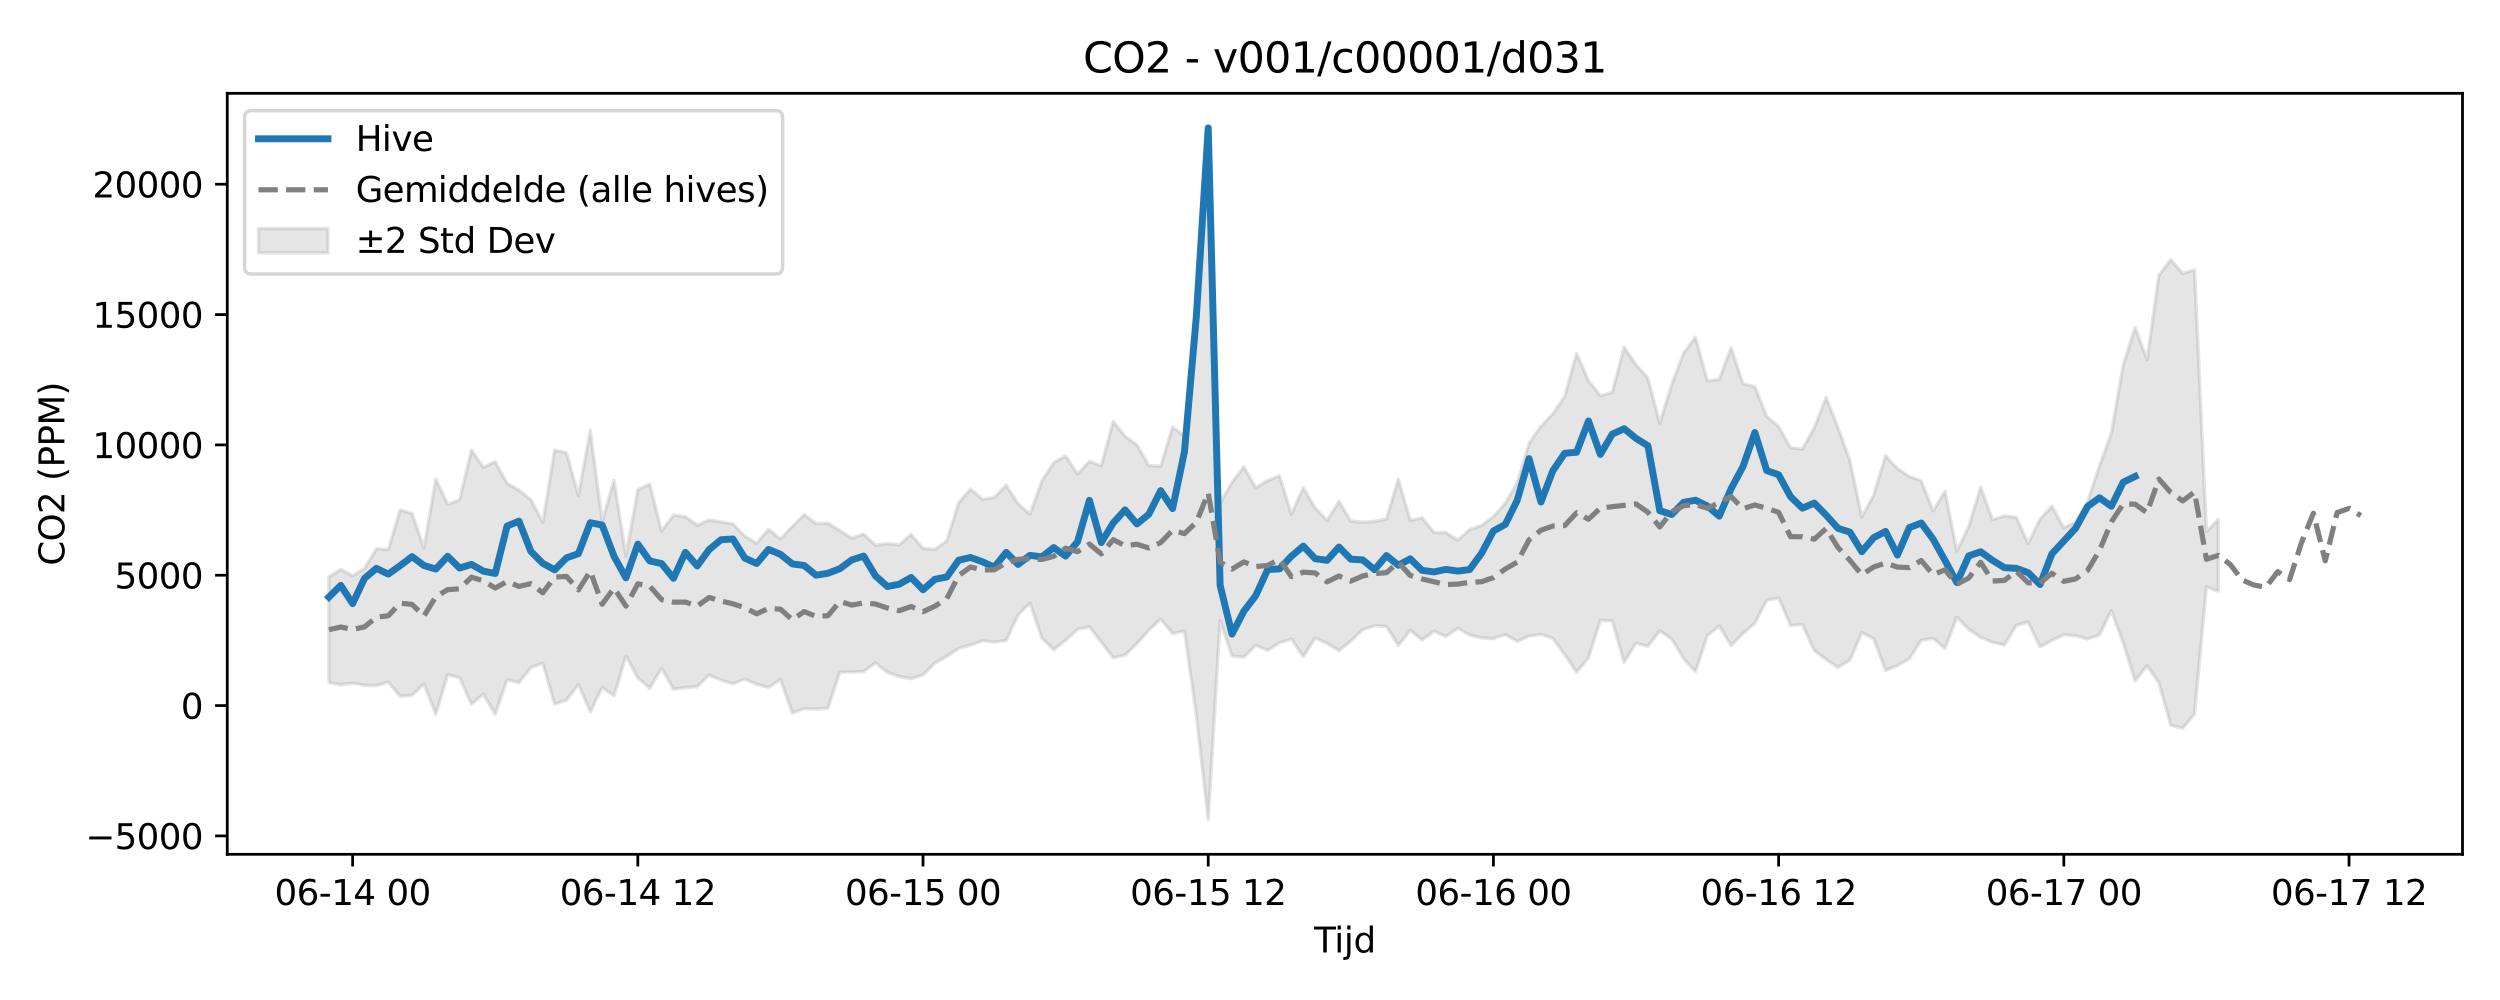 <?xml version="1.0" encoding="utf-8" standalone="no"?>
<!DOCTYPE svg PUBLIC "-//W3C//DTD SVG 1.1//EN"
  "http://www.w3.org/Graphics/SVG/1.1/DTD/svg11.dtd">
<svg xmlns:xlink="http://www.w3.org/1999/xlink" width="720pt" height="288pt" viewBox="0 0 720 288" xmlns="http://www.w3.org/2000/svg" version="1.1">
 <defs>
  <style type="text/css">*{stroke-linejoin: round; stroke-linecap: butt}</style>
 </defs>
 <g id="figure_1">
  <g id="patch_1">
   <path d="M 0 288 
L 720 288 
L 720 0 
L 0 0 
z
" style="fill: #ffffff"/>
  </g>
  <g id="axes_1">
   <g id="patch_2">
    <path d="M 65.45 246.04 
L 709.2 246.04 
L 709.2 26.88 
L 65.45 26.88 
z
" style="fill: #ffffff"/>
   </g>
   <g id="FillBetweenPolyCollection_1">
    <defs>
     <path id="m5e0fde49e5" d="M 94.711 -121.881 
L 94.711 -91.43 
L 98.134 -90.784 
L 101.556 -91.259 
L 104.979 -90.618 
L 108.401 -90.551 
L 111.823 -91.583 
L 115.246 -87.458 
L 118.668 -87.752 
L 122.09 -90.969 
L 125.513 -82.272 
L 128.935 -93.668 
L 132.358 -92.795 
L 135.78 -85.18 
L 139.202 -88.058 
L 142.625 -82.272 
L 146.047 -92.267 
L 149.469 -91.361 
L 152.892 -95.745 
L 156.314 -96.954 
L 159.737 -85.227 
L 163.159 -86.369 
L 166.581 -90.903 
L 170.004 -82.977 
L 173.426 -90.02 
L 176.849 -87.617 
L 180.271 -99.066 
L 183.693 -92.8 
L 187.116 -89.756 
L 190.538 -95.58 
L 193.96 -89.517 
L 197.383 -89.985 
L 200.805 -90.211 
L 204.228 -93.608 
L 207.65 -92.121 
L 211.072 -91.079 
L 214.495 -92.403 
L 217.917 -90.89 
L 221.339 -90.005 
L 224.762 -92.346 
L 228.184 -82.645 
L 231.607 -83.895 
L 235.029 -83.794 
L 238.451 -84.058 
L 241.874 -94.414 
L 245.296 -94.449 
L 248.719 -94.579 
L 252.141 -97.083 
L 255.563 -94.321 
L 258.986 -93.159 
L 262.408 -92.535 
L 265.83 -93.641 
L 269.253 -97.05 
L 272.675 -98.911 
L 276.098 -101.287 
L 279.52 -102.213 
L 282.942 -103.475 
L 286.365 -103.066 
L 289.787 -103.557 
L 293.21 -110.902 
L 296.632 -114.313 
L 300.054 -104.28 
L 303.477 -100.845 
L 306.899 -103.594 
L 310.321 -106.721 
L 313.744 -107.488 
L 317.166 -103.096 
L 320.589 -98.554 
L 324.011 -99.306 
L 327.433 -102.648 
L 330.856 -106.47 
L 334.278 -109.695 
L 337.7 -105.545 
L 341.123 -106.222 
L 344.545 -81.845 
L 347.968 -51.922 
L 351.39 -109.278 
L 354.812 -99.041 
L 358.235 -98.768 
L 361.657 -102.13 
L 365.08 -100.721 
L 368.502 -102.885 
L 371.924 -103.938 
L 375.347 -98.891 
L 378.769 -104.271 
L 382.191 -102.708 
L 385.614 -100.598 
L 389.036 -103.345 
L 392.459 -106.643 
L 395.881 -107.786 
L 399.303 -107.569 
L 402.726 -102.1 
L 406.148 -106.453 
L 409.57 -103.639 
L 412.993 -106.207 
L 416.415 -104.697 
L 419.838 -107.072 
L 423.26 -105.116 
L 426.682 -104.264 
L 430.105 -104.086 
L 433.527 -105.231 
L 436.95 -103.292 
L 440.372 -104.769 
L 443.794 -105.334 
L 447.217 -104.16 
L 450.639 -99.441 
L 454.061 -94.432 
L 457.484 -98.549 
L 460.906 -109.365 
L 464.329 -109.198 
L 467.751 -97.233 
L 471.173 -102.745 
L 474.596 -101.862 
L 478.018 -106.312 
L 481.44 -103.958 
L 484.863 -98.381 
L 488.285 -94.531 
L 491.708 -104.929 
L 495.13 -107.726 
L 498.552 -102.128 
L 501.975 -105.502 
L 505.397 -108.536 
L 508.82 -115.114 
L 512.242 -115.797 
L 515.664 -107.871 
L 519.087 -108.163 
L 522.509 -100.664 
L 525.931 -98.037 
L 529.354 -95.811 
L 532.776 -97.874 
L 536.199 -105.856 
L 539.621 -104.006 
L 543.043 -94.916 
L 546.466 -96.318 
L 549.888 -98.278 
L 553.311 -103.584 
L 556.733 -104.123 
L 560.155 -101.247 
L 563.578 -110.225 
L 567 -106.707 
L 570.422 -104.443 
L 573.845 -103.014 
L 577.267 -102.274 
L 580.69 -107.904 
L 584.112 -108.845 
L 587.534 -101.716 
L 590.957 -103.547 
L 594.379 -105.183 
L 597.801 -104.892 
L 601.224 -103.979 
L 604.646 -105.098 
L 608.069 -112.104 
L 611.491 -102.798 
L 614.913 -91.848 
L 618.336 -96.275 
L 621.758 -91.325 
L 625.181 -79.12 
L 628.603 -78.236 
L 632.025 -82.322 
L 635.448 -118.991 
L 638.87 -117.658 
L 638.87 -138.456 
L 638.87 -138.456 
L 635.448 -134.867 
L 632.025 -210.317 
L 628.603 -209.235 
L 625.181 -213.214 
L 621.758 -208.732 
L 618.336 -184.418 
L 614.913 -193.744 
L 611.491 -182.947 
L 608.069 -163.256 
L 604.646 -153.808 
L 601.224 -143.486 
L 597.801 -137.674 
L 594.379 -135.974 
L 590.957 -142.249 
L 587.534 -138.473 
L 584.112 -131.473 
L 580.69 -139.041 
L 577.267 -139.406 
L 573.845 -138.331 
L 570.422 -147.706 
L 567 -136.37 
L 563.578 -129.287 
L 560.155 -146.528 
L 556.733 -140.863 
L 553.311 -149.529 
L 549.888 -150.781 
L 546.466 -153.035 
L 543.043 -156.756 
L 539.621 -145.412 
L 536.199 -139.077 
L 532.776 -155.366 
L 529.354 -164.78 
L 525.931 -173.526 
L 522.509 -164.777 
L 519.087 -158.664 
L 515.664 -159.027 
L 512.242 -165.121 
L 508.82 -168.079 
L 505.397 -176.632 
L 501.975 -177.487 
L 498.552 -187.852 
L 495.13 -178.708 
L 491.708 -178.325 
L 488.285 -190.9 
L 484.863 -186.294 
L 481.44 -177.234 
L 478.018 -166.141 
L 474.596 -179.101 
L 471.173 -182.957 
L 467.751 -188.012 
L 464.329 -174.998 
L 460.906 -173.987 
L 457.484 -178.365 
L 454.061 -186.204 
L 450.639 -173.837 
L 447.217 -168.851 
L 443.794 -165.257 
L 440.372 -160.288 
L 436.95 -148.936 
L 433.527 -143.055 
L 430.105 -139.234 
L 426.682 -136.642 
L 423.26 -135.455 
L 419.838 -132.457 
L 416.415 -134.621 
L 412.993 -134.666 
L 409.57 -138.879 
L 406.148 -138.097 
L 402.726 -150.026 
L 399.303 -138.572 
L 395.881 -137.809 
L 392.459 -137.61 
L 389.036 -137.929 
L 385.614 -143.626 
L 382.191 -138.099 
L 378.769 -141.719 
L 375.347 -147.526 
L 371.924 -139.929 
L 368.502 -150.966 
L 365.08 -149.605 
L 361.657 -147.526 
L 358.235 -153.554 
L 354.812 -149.147 
L 351.39 -142.991 
L 347.968 -240.238 
L 344.545 -193.274 
L 341.123 -162.407 
L 337.7 -164.997 
L 334.278 -153.77 
L 330.856 -153.88 
L 327.433 -159.869 
L 324.011 -162.399 
L 320.589 -166.611 
L 317.166 -153.862 
L 313.744 -155.132 
L 310.321 -151.515 
L 306.899 -156.689 
L 303.477 -154.726 
L 300.054 -149.467 
L 296.632 -139.915 
L 293.21 -142.918 
L 289.787 -148.292 
L 286.365 -144.729 
L 282.942 -144.22 
L 279.52 -147.191 
L 276.098 -143.199 
L 272.675 -132.263 
L 269.253 -129.791 
L 265.83 -130.039 
L 262.408 -134.098 
L 258.986 -131.107 
L 255.563 -131.46 
L 252.141 -131 
L 248.719 -134.179 
L 245.296 -133.027 
L 241.874 -135.169 
L 238.451 -137.311 
L 235.029 -137.198 
L 231.607 -139.821 
L 228.184 -136.393 
L 224.762 -132.767 
L 221.339 -135.542 
L 217.917 -131.556 
L 214.495 -133.592 
L 211.072 -137.13 
L 207.65 -137.703 
L 204.228 -138.256 
L 200.805 -136.702 
L 197.383 -139.191 
L 193.96 -139.652 
L 190.538 -135.064 
L 187.116 -148.618 
L 183.693 -146.934 
L 180.271 -127.825 
L 176.849 -149.695 
L 173.426 -137.971 
L 170.004 -164.076 
L 166.581 -145.285 
L 163.159 -157.587 
L 159.737 -158.372 
L 156.314 -137.583 
L 152.892 -144.071 
L 149.469 -146.875 
L 146.047 -148.789 
L 142.625 -155.014 
L 139.202 -153.426 
L 135.78 -158.356 
L 132.358 -144.044 
L 128.935 -142.701 
L 125.513 -150.043 
L 122.09 -130.208 
L 118.668 -140.104 
L 115.246 -141.118 
L 111.823 -129.72 
L 108.401 -129.958 
L 104.979 -124.283 
L 101.556 -122.195 
L 98.134 -124.033 
L 94.711 -121.881 
z
" style="stroke: #808080; stroke-opacity: 0.2"/>
    </defs>
    <g clip-path="url(#pba276718a7)">
     <use xlink:href="#m5e0fde49e5" x="0" y="288" style="fill: #808080; fill-opacity: 0.2; stroke: #808080; stroke-opacity: 0.2"/>
    </g>
   </g>
   <g id="matplotlib.axis_1">
    <g id="xtick_1">
     <g id="line2d_1">
      <defs>
       <path id="me00cff5a5b" d="M 0 0 
L 0 3.5 
" style="stroke: #000000; stroke-width: 0.8"/>
      </defs>
      <g>
       <use xlink:href="#me00cff5a5b" x="101.556" y="246.04" style="stroke: #000000; stroke-width: 0.8"/>
      </g>
     </g>
     <g id="text_1">
      <!-- 06-14 00 -->
      <g transform="translate(79.076 260.638) scale(0.1 -0.1)">
       <defs>
        <path id="DejaVuSans-30" d="M 2034 4250 
Q 1547 4250 1301 3770 
Q 1056 3291 1056 2328 
Q 1056 1369 1301 889 
Q 1547 409 2034 409 
Q 2525 409 2770 889 
Q 3016 1369 3016 2328 
Q 3016 3291 2770 3770 
Q 2525 4250 2034 4250 
z
M 2034 4750 
Q 2819 4750 3233 4129 
Q 3647 3509 3647 2328 
Q 3647 1150 3233 529 
Q 2819 -91 2034 -91 
Q 1250 -91 836 529 
Q 422 1150 422 2328 
Q 422 3509 836 4129 
Q 1250 4750 2034 4750 
z
" transform="scale(0.016)"/>
        <path id="DejaVuSans-36" d="M 2113 2584 
Q 1688 2584 1439 2293 
Q 1191 2003 1191 1497 
Q 1191 994 1439 701 
Q 1688 409 2113 409 
Q 2538 409 2786 701 
Q 3034 994 3034 1497 
Q 3034 2003 2786 2293 
Q 2538 2584 2113 2584 
z
M 3366 4563 
L 3366 3988 
Q 3128 4100 2886 4159 
Q 2644 4219 2406 4219 
Q 1781 4219 1451 3797 
Q 1122 3375 1075 2522 
Q 1259 2794 1537 2939 
Q 1816 3084 2150 3084 
Q 2853 3084 3261 2657 
Q 3669 2231 3669 1497 
Q 3669 778 3244 343 
Q 2819 -91 2113 -91 
Q 1303 -91 875 529 
Q 447 1150 447 2328 
Q 447 3434 972 4092 
Q 1497 4750 2381 4750 
Q 2619 4750 2861 4703 
Q 3103 4656 3366 4563 
z
" transform="scale(0.016)"/>
        <path id="DejaVuSans-2d" d="M 313 2009 
L 1997 2009 
L 1997 1497 
L 313 1497 
L 313 2009 
z
" transform="scale(0.016)"/>
        <path id="DejaVuSans-31" d="M 794 531 
L 1825 531 
L 1825 4091 
L 703 3866 
L 703 4441 
L 1819 4666 
L 2450 4666 
L 2450 531 
L 3481 531 
L 3481 0 
L 794 0 
L 794 531 
z
" transform="scale(0.016)"/>
        <path id="DejaVuSans-34" d="M 2419 4116 
L 825 1625 
L 2419 1625 
L 2419 4116 
z
M 2253 4666 
L 3047 4666 
L 3047 1625 
L 3713 1625 
L 3713 1100 
L 3047 1100 
L 3047 0 
L 2419 0 
L 2419 1100 
L 313 1100 
L 313 1709 
L 2253 4666 
z
" transform="scale(0.016)"/>
        <path id="DejaVuSans-20" transform="scale(0.016)"/>
       </defs>
       <use xlink:href="#DejaVuSans-30"/>
       <use xlink:href="#DejaVuSans-36" transform="translate(63.623 0)"/>
       <use xlink:href="#DejaVuSans-2d" transform="translate(127.246 0)"/>
       <use xlink:href="#DejaVuSans-31" transform="translate(163.33 0)"/>
       <use xlink:href="#DejaVuSans-34" transform="translate(226.953 0)"/>
       <use xlink:href="#DejaVuSans-20" transform="translate(290.576 0)"/>
       <use xlink:href="#DejaVuSans-30" transform="translate(322.363 0)"/>
       <use xlink:href="#DejaVuSans-30" transform="translate(385.986 0)"/>
      </g>
     </g>
    </g>
    <g id="xtick_2">
     <g id="line2d_2">
      <g>
       <use xlink:href="#me00cff5a5b" x="183.693" y="246.04" style="stroke: #000000; stroke-width: 0.8"/>
      </g>
     </g>
     <g id="text_2">
      <!-- 06-14 12 -->
      <g transform="translate(161.213 260.638) scale(0.1 -0.1)">
       <defs>
        <path id="DejaVuSans-32" d="M 1228 531 
L 3431 531 
L 3431 0 
L 469 0 
L 469 531 
Q 828 903 1448 1529 
Q 2069 2156 2228 2338 
Q 2531 2678 2651 2914 
Q 2772 3150 2772 3378 
Q 2772 3750 2511 3984 
Q 2250 4219 1831 4219 
Q 1534 4219 1204 4116 
Q 875 4013 500 3803 
L 500 4441 
Q 881 4594 1212 4672 
Q 1544 4750 1819 4750 
Q 2544 4750 2975 4387 
Q 3406 4025 3406 3419 
Q 3406 3131 3298 2873 
Q 3191 2616 2906 2266 
Q 2828 2175 2409 1742 
Q 1991 1309 1228 531 
z
" transform="scale(0.016)"/>
       </defs>
       <use xlink:href="#DejaVuSans-30"/>
       <use xlink:href="#DejaVuSans-36" transform="translate(63.623 0)"/>
       <use xlink:href="#DejaVuSans-2d" transform="translate(127.246 0)"/>
       <use xlink:href="#DejaVuSans-31" transform="translate(163.33 0)"/>
       <use xlink:href="#DejaVuSans-34" transform="translate(226.953 0)"/>
       <use xlink:href="#DejaVuSans-20" transform="translate(290.576 0)"/>
       <use xlink:href="#DejaVuSans-31" transform="translate(322.363 0)"/>
       <use xlink:href="#DejaVuSans-32" transform="translate(385.986 0)"/>
      </g>
     </g>
    </g>
    <g id="xtick_3">
     <g id="line2d_3">
      <g>
       <use xlink:href="#me00cff5a5b" x="265.83" y="246.04" style="stroke: #000000; stroke-width: 0.8"/>
      </g>
     </g>
     <g id="text_3">
      <!-- 06-15 00 -->
      <g transform="translate(243.35 260.638) scale(0.1 -0.1)">
       <defs>
        <path id="DejaVuSans-35" d="M 691 4666 
L 3169 4666 
L 3169 4134 
L 1269 4134 
L 1269 2991 
Q 1406 3038 1543 3061 
Q 1681 3084 1819 3084 
Q 2600 3084 3056 2656 
Q 3513 2228 3513 1497 
Q 3513 744 3044 326 
Q 2575 -91 1722 -91 
Q 1428 -91 1123 -41 
Q 819 9 494 109 
L 494 744 
Q 775 591 1075 516 
Q 1375 441 1709 441 
Q 2250 441 2565 725 
Q 2881 1009 2881 1497 
Q 2881 1984 2565 2268 
Q 2250 2553 1709 2553 
Q 1456 2553 1204 2497 
Q 953 2441 691 2322 
L 691 4666 
z
" transform="scale(0.016)"/>
       </defs>
       <use xlink:href="#DejaVuSans-30"/>
       <use xlink:href="#DejaVuSans-36" transform="translate(63.623 0)"/>
       <use xlink:href="#DejaVuSans-2d" transform="translate(127.246 0)"/>
       <use xlink:href="#DejaVuSans-31" transform="translate(163.33 0)"/>
       <use xlink:href="#DejaVuSans-35" transform="translate(226.953 0)"/>
       <use xlink:href="#DejaVuSans-20" transform="translate(290.576 0)"/>
       <use xlink:href="#DejaVuSans-30" transform="translate(322.363 0)"/>
       <use xlink:href="#DejaVuSans-30" transform="translate(385.986 0)"/>
      </g>
     </g>
    </g>
    <g id="xtick_4">
     <g id="line2d_4">
      <g>
       <use xlink:href="#me00cff5a5b" x="347.968" y="246.04" style="stroke: #000000; stroke-width: 0.8"/>
      </g>
     </g>
     <g id="text_4">
      <!-- 06-15 12 -->
      <g transform="translate(325.487 260.638) scale(0.1 -0.1)">
       <use xlink:href="#DejaVuSans-30"/>
       <use xlink:href="#DejaVuSans-36" transform="translate(63.623 0)"/>
       <use xlink:href="#DejaVuSans-2d" transform="translate(127.246 0)"/>
       <use xlink:href="#DejaVuSans-31" transform="translate(163.33 0)"/>
       <use xlink:href="#DejaVuSans-35" transform="translate(226.953 0)"/>
       <use xlink:href="#DejaVuSans-20" transform="translate(290.576 0)"/>
       <use xlink:href="#DejaVuSans-31" transform="translate(322.363 0)"/>
       <use xlink:href="#DejaVuSans-32" transform="translate(385.986 0)"/>
      </g>
     </g>
    </g>
    <g id="xtick_5">
     <g id="line2d_5">
      <g>
       <use xlink:href="#me00cff5a5b" x="430.105" y="246.04" style="stroke: #000000; stroke-width: 0.8"/>
      </g>
     </g>
     <g id="text_5">
      <!-- 06-16 00 -->
      <g transform="translate(407.624 260.638) scale(0.1 -0.1)">
       <use xlink:href="#DejaVuSans-30"/>
       <use xlink:href="#DejaVuSans-36" transform="translate(63.623 0)"/>
       <use xlink:href="#DejaVuSans-2d" transform="translate(127.246 0)"/>
       <use xlink:href="#DejaVuSans-31" transform="translate(163.33 0)"/>
       <use xlink:href="#DejaVuSans-36" transform="translate(226.953 0)"/>
       <use xlink:href="#DejaVuSans-20" transform="translate(290.576 0)"/>
       <use xlink:href="#DejaVuSans-30" transform="translate(322.363 0)"/>
       <use xlink:href="#DejaVuSans-30" transform="translate(385.986 0)"/>
      </g>
     </g>
    </g>
    <g id="xtick_6">
     <g id="line2d_6">
      <g>
       <use xlink:href="#me00cff5a5b" x="512.242" y="246.04" style="stroke: #000000; stroke-width: 0.8"/>
      </g>
     </g>
     <g id="text_6">
      <!-- 06-16 12 -->
      <g transform="translate(489.761 260.638) scale(0.1 -0.1)">
       <use xlink:href="#DejaVuSans-30"/>
       <use xlink:href="#DejaVuSans-36" transform="translate(63.623 0)"/>
       <use xlink:href="#DejaVuSans-2d" transform="translate(127.246 0)"/>
       <use xlink:href="#DejaVuSans-31" transform="translate(163.33 0)"/>
       <use xlink:href="#DejaVuSans-36" transform="translate(226.953 0)"/>
       <use xlink:href="#DejaVuSans-20" transform="translate(290.576 0)"/>
       <use xlink:href="#DejaVuSans-31" transform="translate(322.363 0)"/>
       <use xlink:href="#DejaVuSans-32" transform="translate(385.986 0)"/>
      </g>
     </g>
    </g>
    <g id="xtick_7">
     <g id="line2d_7">
      <g>
       <use xlink:href="#me00cff5a5b" x="594.379" y="246.04" style="stroke: #000000; stroke-width: 0.8"/>
      </g>
     </g>
     <g id="text_7">
      <!-- 06-17 00 -->
      <g transform="translate(571.899 260.638) scale(0.1 -0.1)">
       <defs>
        <path id="DejaVuSans-37" d="M 525 4666 
L 3525 4666 
L 3525 4397 
L 1831 0 
L 1172 0 
L 2766 4134 
L 525 4134 
L 525 4666 
z
" transform="scale(0.016)"/>
       </defs>
       <use xlink:href="#DejaVuSans-30"/>
       <use xlink:href="#DejaVuSans-36" transform="translate(63.623 0)"/>
       <use xlink:href="#DejaVuSans-2d" transform="translate(127.246 0)"/>
       <use xlink:href="#DejaVuSans-31" transform="translate(163.33 0)"/>
       <use xlink:href="#DejaVuSans-37" transform="translate(226.953 0)"/>
       <use xlink:href="#DejaVuSans-20" transform="translate(290.576 0)"/>
       <use xlink:href="#DejaVuSans-30" transform="translate(322.363 0)"/>
       <use xlink:href="#DejaVuSans-30" transform="translate(385.986 0)"/>
      </g>
     </g>
    </g>
    <g id="xtick_8">
     <g id="line2d_8">
      <g>
       <use xlink:href="#me00cff5a5b" x="676.516" y="246.04" style="stroke: #000000; stroke-width: 0.8"/>
      </g>
     </g>
     <g id="text_8">
      <!-- 06-17 12 -->
      <g transform="translate(654.036 260.638) scale(0.1 -0.1)">
       <use xlink:href="#DejaVuSans-30"/>
       <use xlink:href="#DejaVuSans-36" transform="translate(63.623 0)"/>
       <use xlink:href="#DejaVuSans-2d" transform="translate(127.246 0)"/>
       <use xlink:href="#DejaVuSans-31" transform="translate(163.33 0)"/>
       <use xlink:href="#DejaVuSans-37" transform="translate(226.953 0)"/>
       <use xlink:href="#DejaVuSans-20" transform="translate(290.576 0)"/>
       <use xlink:href="#DejaVuSans-31" transform="translate(322.363 0)"/>
       <use xlink:href="#DejaVuSans-32" transform="translate(385.986 0)"/>
      </g>
     </g>
    </g>
    <g id="text_9">
     <!-- Tijd -->
     <g transform="translate(378.475 274.317) scale(0.1 -0.1)">
      <defs>
       <path id="DejaVuSans-54" d="M -19 4666 
L 3928 4666 
L 3928 4134 
L 2272 4134 
L 2272 0 
L 1638 0 
L 1638 4134 
L -19 4134 
L -19 4666 
z
" transform="scale(0.016)"/>
       <path id="DejaVuSans-69" d="M 603 3500 
L 1178 3500 
L 1178 0 
L 603 0 
L 603 3500 
z
M 603 4863 
L 1178 4863 
L 1178 4134 
L 603 4134 
L 603 4863 
z
" transform="scale(0.016)"/>
       <path id="DejaVuSans-6a" d="M 603 3500 
L 1178 3500 
L 1178 -63 
Q 1178 -731 923 -1031 
Q 669 -1331 103 -1331 
L -116 -1331 
L -116 -844 
L 38 -844 
Q 366 -844 484 -692 
Q 603 -541 603 -63 
L 603 3500 
z
M 603 4863 
L 1178 4863 
L 1178 4134 
L 603 4134 
L 603 4863 
z
" transform="scale(0.016)"/>
       <path id="DejaVuSans-64" d="M 2906 2969 
L 2906 4863 
L 3481 4863 
L 3481 0 
L 2906 0 
L 2906 525 
Q 2725 213 2448 61 
Q 2172 -91 1784 -91 
Q 1150 -91 751 415 
Q 353 922 353 1747 
Q 353 2572 751 3078 
Q 1150 3584 1784 3584 
Q 2172 3584 2448 3432 
Q 2725 3281 2906 2969 
z
M 947 1747 
Q 947 1113 1208 752 
Q 1469 391 1925 391 
Q 2381 391 2643 752 
Q 2906 1113 2906 1747 
Q 2906 2381 2643 2742 
Q 2381 3103 1925 3103 
Q 1469 3103 1208 2742 
Q 947 2381 947 1747 
z
" transform="scale(0.016)"/>
      </defs>
      <use xlink:href="#DejaVuSans-54"/>
      <use xlink:href="#DejaVuSans-69" transform="translate(57.959 0)"/>
      <use xlink:href="#DejaVuSans-6a" transform="translate(85.742 0)"/>
      <use xlink:href="#DejaVuSans-64" transform="translate(113.525 0)"/>
     </g>
    </g>
   </g>
   <g id="matplotlib.axis_2">
    <g id="ytick_1">
     <g id="line2d_9">
      <defs>
       <path id="m7fff724acf" d="M 0 0 
L -3.5 0 
" style="stroke: #000000; stroke-width: 0.8"/>
      </defs>
      <g>
       <use xlink:href="#m7fff724acf" x="65.45" y="240.74" style="stroke: #000000; stroke-width: 0.8"/>
      </g>
     </g>
     <g id="text_10">
      <!-- −5000 -->
      <g transform="translate(24.62 244.54) scale(0.1 -0.1)">
       <defs>
        <path id="DejaVuSans-2212" d="M 678 2272 
L 4684 2272 
L 4684 1741 
L 678 1741 
L 678 2272 
z
" transform="scale(0.016)"/>
       </defs>
       <use xlink:href="#DejaVuSans-2212"/>
       <use xlink:href="#DejaVuSans-35" transform="translate(83.789 0)"/>
       <use xlink:href="#DejaVuSans-30" transform="translate(147.412 0)"/>
       <use xlink:href="#DejaVuSans-30" transform="translate(211.035 0)"/>
       <use xlink:href="#DejaVuSans-30" transform="translate(274.658 0)"/>
      </g>
     </g>
    </g>
    <g id="ytick_2">
     <g id="line2d_10">
      <g>
       <use xlink:href="#m7fff724acf" x="65.45" y="203.205" style="stroke: #000000; stroke-width: 0.8"/>
      </g>
     </g>
     <g id="text_11">
      <!-- 0 -->
      <g transform="translate(52.087 207.004) scale(0.1 -0.1)">
       <use xlink:href="#DejaVuSans-30"/>
      </g>
     </g>
    </g>
    <g id="ytick_3">
     <g id="line2d_11">
      <g>
       <use xlink:href="#m7fff724acf" x="65.45" y="165.669" style="stroke: #000000; stroke-width: 0.8"/>
      </g>
     </g>
     <g id="text_12">
      <!-- 5000 -->
      <g transform="translate(33 169.468) scale(0.1 -0.1)">
       <use xlink:href="#DejaVuSans-35"/>
       <use xlink:href="#DejaVuSans-30" transform="translate(63.623 0)"/>
       <use xlink:href="#DejaVuSans-30" transform="translate(127.246 0)"/>
       <use xlink:href="#DejaVuSans-30" transform="translate(190.869 0)"/>
      </g>
     </g>
    </g>
    <g id="ytick_4">
     <g id="line2d_12">
      <g>
       <use xlink:href="#m7fff724acf" x="65.45" y="128.133" style="stroke: #000000; stroke-width: 0.8"/>
      </g>
     </g>
     <g id="text_13">
      <!-- 10000 -->
      <g transform="translate(26.637 131.933) scale(0.1 -0.1)">
       <use xlink:href="#DejaVuSans-31"/>
       <use xlink:href="#DejaVuSans-30" transform="translate(63.623 0)"/>
       <use xlink:href="#DejaVuSans-30" transform="translate(127.246 0)"/>
       <use xlink:href="#DejaVuSans-30" transform="translate(190.869 0)"/>
       <use xlink:href="#DejaVuSans-30" transform="translate(254.492 0)"/>
      </g>
     </g>
    </g>
    <g id="ytick_5">
     <g id="line2d_13">
      <g>
       <use xlink:href="#m7fff724acf" x="65.45" y="90.598" style="stroke: #000000; stroke-width: 0.8"/>
      </g>
     </g>
     <g id="text_14">
      <!-- 15000 -->
      <g transform="translate(26.637 94.397) scale(0.1 -0.1)">
       <use xlink:href="#DejaVuSans-31"/>
       <use xlink:href="#DejaVuSans-35" transform="translate(63.623 0)"/>
       <use xlink:href="#DejaVuSans-30" transform="translate(127.246 0)"/>
       <use xlink:href="#DejaVuSans-30" transform="translate(190.869 0)"/>
       <use xlink:href="#DejaVuSans-30" transform="translate(254.492 0)"/>
      </g>
     </g>
    </g>
    <g id="ytick_6">
     <g id="line2d_14">
      <g>
       <use xlink:href="#m7fff724acf" x="65.45" y="53.062" style="stroke: #000000; stroke-width: 0.8"/>
      </g>
     </g>
     <g id="text_15">
      <!-- 20000 -->
      <g transform="translate(26.637 56.861) scale(0.1 -0.1)">
       <use xlink:href="#DejaVuSans-32"/>
       <use xlink:href="#DejaVuSans-30" transform="translate(63.623 0)"/>
       <use xlink:href="#DejaVuSans-30" transform="translate(127.246 0)"/>
       <use xlink:href="#DejaVuSans-30" transform="translate(190.869 0)"/>
       <use xlink:href="#DejaVuSans-30" transform="translate(254.492 0)"/>
      </g>
     </g>
    </g>
    <g id="text_16">
     <!-- CO2 (PPM) -->
     <g transform="translate(18.541 162.903) rotate(-90) scale(0.1 -0.1)">
      <defs>
       <path id="DejaVuSans-43" d="M 4122 4306 
L 4122 3641 
Q 3803 3938 3442 4084 
Q 3081 4231 2675 4231 
Q 1875 4231 1450 3742 
Q 1025 3253 1025 2328 
Q 1025 1406 1450 917 
Q 1875 428 2675 428 
Q 3081 428 3442 575 
Q 3803 722 4122 1019 
L 4122 359 
Q 3791 134 3420 21 
Q 3050 -91 2638 -91 
Q 1578 -91 968 557 
Q 359 1206 359 2328 
Q 359 3453 968 4101 
Q 1578 4750 2638 4750 
Q 3056 4750 3426 4639 
Q 3797 4528 4122 4306 
z
" transform="scale(0.016)"/>
       <path id="DejaVuSans-4f" d="M 2522 4238 
Q 1834 4238 1429 3725 
Q 1025 3213 1025 2328 
Q 1025 1447 1429 934 
Q 1834 422 2522 422 
Q 3209 422 3611 934 
Q 4013 1447 4013 2328 
Q 4013 3213 3611 3725 
Q 3209 4238 2522 4238 
z
M 2522 4750 
Q 3503 4750 4090 4092 
Q 4678 3434 4678 2328 
Q 4678 1225 4090 567 
Q 3503 -91 2522 -91 
Q 1538 -91 948 565 
Q 359 1222 359 2328 
Q 359 3434 948 4092 
Q 1538 4750 2522 4750 
z
" transform="scale(0.016)"/>
       <path id="DejaVuSans-28" d="M 1984 4856 
Q 1566 4138 1362 3434 
Q 1159 2731 1159 2009 
Q 1159 1288 1364 580 
Q 1569 -128 1984 -844 
L 1484 -844 
Q 1016 -109 783 600 
Q 550 1309 550 2009 
Q 550 2706 781 3412 
Q 1013 4119 1484 4856 
L 1984 4856 
z
" transform="scale(0.016)"/>
       <path id="DejaVuSans-50" d="M 1259 4147 
L 1259 2394 
L 2053 2394 
Q 2494 2394 2734 2622 
Q 2975 2850 2975 3272 
Q 2975 3691 2734 3919 
Q 2494 4147 2053 4147 
L 1259 4147 
z
M 628 4666 
L 2053 4666 
Q 2838 4666 3239 4311 
Q 3641 3956 3641 3272 
Q 3641 2581 3239 2228 
Q 2838 1875 2053 1875 
L 1259 1875 
L 1259 0 
L 628 0 
L 628 4666 
z
" transform="scale(0.016)"/>
       <path id="DejaVuSans-4d" d="M 628 4666 
L 1569 4666 
L 2759 1491 
L 3956 4666 
L 4897 4666 
L 4897 0 
L 4281 0 
L 4281 4097 
L 3078 897 
L 2444 897 
L 1241 4097 
L 1241 0 
L 628 0 
L 628 4666 
z
" transform="scale(0.016)"/>
       <path id="DejaVuSans-29" d="M 513 4856 
L 1013 4856 
Q 1481 4119 1714 3412 
Q 1947 2706 1947 2009 
Q 1947 1309 1714 600 
Q 1481 -109 1013 -844 
L 513 -844 
Q 928 -128 1133 580 
Q 1338 1288 1338 2009 
Q 1338 2731 1133 3434 
Q 928 4138 513 4856 
z
" transform="scale(0.016)"/>
      </defs>
      <use xlink:href="#DejaVuSans-43"/>
      <use xlink:href="#DejaVuSans-4f" transform="translate(69.824 0)"/>
      <use xlink:href="#DejaVuSans-32" transform="translate(148.535 0)"/>
      <use xlink:href="#DejaVuSans-20" transform="translate(212.158 0)"/>
      <use xlink:href="#DejaVuSans-28" transform="translate(243.945 0)"/>
      <use xlink:href="#DejaVuSans-50" transform="translate(282.959 0)"/>
      <use xlink:href="#DejaVuSans-50" transform="translate(343.262 0)"/>
      <use xlink:href="#DejaVuSans-4d" transform="translate(403.564 0)"/>
      <use xlink:href="#DejaVuSans-29" transform="translate(489.844 0)"/>
     </g>
    </g>
   </g>
   <g id="line2d_15">
    <path d="M 94.711 171.975 
L 98.134 168.594 
L 101.556 173.842 
L 104.979 166.57 
L 108.401 163.682 
L 111.823 165.346 
L 115.246 162.899 
L 118.668 160.304 
L 122.09 162.864 
L 125.513 163.892 
L 128.935 160.211 
L 132.358 163.6 
L 135.78 162.534 
L 139.202 164.487 
L 142.625 165.161 
L 146.047 151.498 
L 149.469 150.092 
L 152.892 158.808 
L 156.314 162.233 
L 159.737 164.105 
L 163.159 160.659 
L 166.581 159.453 
L 170.004 150.545 
L 173.426 151.215 
L 176.849 160.254 
L 180.271 166.417 
L 183.693 156.709 
L 187.116 161.54 
L 190.538 162.321 
L 193.96 166.555 
L 197.383 159.083 
L 200.805 162.985 
L 204.228 158.277 
L 207.65 155.454 
L 211.072 155.224 
L 214.495 160.726 
L 217.917 162.288 
L 221.339 158.227 
L 224.762 159.648 
L 228.184 162.4 
L 231.607 162.861 
L 235.029 165.657 
L 238.451 165.094 
L 241.874 163.792 
L 245.296 161.257 
L 248.719 160.166 
L 252.141 165.849 
L 255.563 168.915 
L 258.986 168.249 
L 262.408 166.315 
L 265.83 169.843 
L 269.253 166.833 
L 272.675 166.17 
L 276.098 161.333 
L 279.52 160.549 
L 282.942 161.793 
L 286.365 163.349 
L 289.787 159.093 
L 293.21 162.549 
L 296.632 159.949 
L 300.054 160.372 
L 303.477 157.704 
L 306.899 160.151 
L 310.321 156.035 
L 313.744 144.091 
L 317.166 156.25 
L 320.589 150.645 
L 324.011 146.849 
L 327.433 150.893 
L 330.856 148.122 
L 334.278 141.309 
L 337.7 146.47 
L 341.123 130.128 
L 344.545 91.143 
L 347.968 36.842 
L 351.39 168.557 
L 354.812 182.625 
L 358.235 176.019 
L 361.657 171.525 
L 365.08 164.048 
L 368.502 163.835 
L 371.924 160.179 
L 375.347 157.289 
L 378.769 160.902 
L 382.191 161.373 
L 385.614 157.546 
L 389.036 161.042 
L 392.459 161.257 
L 395.881 164.07 
L 399.303 160.006 
L 402.726 162.789 
L 406.148 160.945 
L 409.57 164.268 
L 412.993 164.708 
L 416.415 163.995 
L 419.838 164.465 
L 423.26 164.038 
L 426.682 159.358 
L 430.105 152.925 
L 433.527 151.028 
L 436.95 144.111 
L 440.372 132.08 
L 443.794 144.594 
L 447.217 135.573 
L 450.639 130.543 
L 454.061 130.243 
L 457.484 121.254 
L 460.906 130.864 
L 464.329 125.026 
L 467.751 123.467 
L 471.173 126.244 
L 474.596 128.376 
L 478.018 147.074 
L 481.44 148.175 
L 484.863 144.687 
L 488.285 144.064 
L 491.708 145.708 
L 495.13 148.643 
L 498.552 140.758 
L 501.975 134.367 
L 505.397 124.571 
L 508.82 135.528 
L 512.242 136.734 
L 515.664 143.03 
L 519.087 146.353 
L 522.509 144.882 
L 525.931 148.37 
L 529.354 152.159 
L 532.776 153.265 
L 536.199 158.89 
L 539.621 154.844 
L 543.043 153.05 
L 546.466 159.861 
L 549.888 151.964 
L 553.311 150.622 
L 556.733 155.274 
L 560.155 161.403 
L 563.578 167.767 
L 567 160.101 
L 570.422 158.905 
L 573.845 161.375 
L 577.267 163.487 
L 580.69 163.687 
L 584.112 164.916 
L 587.534 168.342 
L 590.957 159.506 
L 597.801 152.104 
L 601.224 145.88 
L 604.646 143.36 
L 608.069 145.803 
L 611.491 138.871 
L 614.913 137.217 
L 614.913 137.217 
" clip-path="url(#pba276718a7)" style="fill: none; stroke: #1f77b4; stroke-width: 2; stroke-linecap: square"/>
   </g>
   <g id="line2d_16">
    <path d="M 94.711 181.345 
L 98.134 180.591 
L 101.556 181.273 
L 104.979 180.55 
L 108.401 177.746 
L 111.823 177.348 
L 115.246 173.712 
L 118.668 174.072 
L 122.09 177.412 
L 125.513 171.843 
L 128.935 169.815 
L 132.358 169.58 
L 135.78 166.232 
L 139.202 167.258 
L 142.625 169.357 
L 146.047 167.472 
L 149.469 168.882 
L 152.892 168.092 
L 156.314 170.732 
L 159.737 166.201 
L 163.159 166.022 
L 166.581 169.906 
L 170.004 164.473 
L 173.426 174.005 
L 176.849 169.344 
L 180.271 174.555 
L 183.693 168.133 
L 187.116 168.813 
L 190.538 172.678 
L 193.96 173.415 
L 197.383 173.412 
L 200.805 174.543 
L 204.228 172.068 
L 207.65 173.088 
L 211.072 173.895 
L 214.495 175.002 
L 217.917 176.777 
L 221.339 175.227 
L 224.762 175.443 
L 228.184 178.481 
L 231.607 176.142 
L 235.029 177.504 
L 238.451 177.316 
L 241.874 173.208 
L 245.296 174.262 
L 248.719 173.621 
L 252.141 173.959 
L 255.563 175.109 
L 258.986 175.867 
L 262.408 174.684 
L 265.83 176.16 
L 269.253 174.579 
L 272.675 172.413 
L 276.098 165.757 
L 279.52 163.298 
L 282.942 164.153 
L 286.365 164.103 
L 289.787 162.075 
L 293.21 161.09 
L 296.632 160.886 
L 300.054 161.127 
L 303.477 160.214 
L 306.899 157.859 
L 310.321 158.882 
L 313.744 156.69 
L 317.166 159.521 
L 320.589 155.418 
L 324.011 157.147 
L 327.433 156.742 
L 330.856 157.825 
L 334.278 156.267 
L 337.7 152.729 
L 341.123 153.685 
L 344.545 150.441 
L 347.968 141.92 
L 351.39 161.865 
L 354.812 163.906 
L 358.235 161.839 
L 361.657 163.172 
L 365.08 162.837 
L 368.502 161.075 
L 371.924 166.067 
L 375.347 164.792 
L 378.769 165.005 
L 382.191 167.596 
L 385.614 165.888 
L 389.036 167.363 
L 392.459 165.873 
L 395.881 165.203 
L 399.303 164.929 
L 402.726 161.937 
L 406.148 165.725 
L 409.57 166.741 
L 416.415 168.341 
L 419.838 168.236 
L 423.26 167.714 
L 426.682 167.547 
L 430.105 166.34 
L 433.527 163.857 
L 436.95 161.886 
L 440.372 155.471 
L 443.794 152.705 
L 447.217 151.494 
L 450.639 151.361 
L 454.061 147.682 
L 457.484 149.543 
L 460.906 146.324 
L 471.173 145.149 
L 474.596 147.519 
L 478.018 151.773 
L 481.44 147.404 
L 484.863 145.663 
L 488.285 145.284 
L 491.708 146.373 
L 495.13 144.783 
L 498.552 143.01 
L 501.975 146.506 
L 505.397 145.416 
L 508.82 146.403 
L 512.242 147.541 
L 515.664 154.551 
L 519.087 154.586 
L 522.509 155.279 
L 525.931 152.219 
L 529.354 157.704 
L 532.776 161.38 
L 536.199 165.533 
L 539.621 163.291 
L 543.043 162.164 
L 546.466 163.323 
L 549.888 163.47 
L 553.311 161.443 
L 556.733 165.507 
L 560.155 164.112 
L 563.578 168.244 
L 567 166.461 
L 570.422 161.926 
L 573.845 167.328 
L 577.267 167.16 
L 580.69 164.527 
L 584.112 167.841 
L 587.534 167.906 
L 590.957 165.102 
L 594.379 167.422 
L 597.801 166.717 
L 601.224 164.267 
L 604.646 158.547 
L 608.069 150.32 
L 611.491 145.128 
L 614.913 145.204 
L 618.336 147.653 
L 621.758 137.971 
L 625.181 141.833 
L 628.603 144.265 
L 632.025 141.68 
L 635.448 161.071 
L 638.87 159.943 
L 642.292 162.544 
L 645.715 167.028 
L 649.137 168.492 
L 652.56 169.132 
L 655.982 164.646 
L 659.404 166.928 
L 662.827 156.28 
L 666.249 147.82 
L 669.671 161.52 
L 673.094 147.625 
L 676.516 146.406 
L 679.939 148.485 
L 679.939 148.485 
" clip-path="url(#pba276718a7)" style="fill: none; stroke-dasharray: 5.55,2.4; stroke-dashoffset: 0; stroke: #808080; stroke-width: 1.5"/>
   </g>
   <g id="patch_3">
    <path d="M 65.45 246.04 
L 65.45 26.88 
" style="fill: none; stroke: #000000; stroke-width: 0.8; stroke-linejoin: miter; stroke-linecap: square"/>
   </g>
   <g id="patch_4">
    <path d="M 709.2 246.04 
L 709.2 26.88 
" style="fill: none; stroke: #000000; stroke-width: 0.8; stroke-linejoin: miter; stroke-linecap: square"/>
   </g>
   <g id="patch_5">
    <path d="M 65.45 246.04 
L 709.2 246.04 
" style="fill: none; stroke: #000000; stroke-width: 0.8; stroke-linejoin: miter; stroke-linecap: square"/>
   </g>
   <g id="patch_6">
    <path d="M 65.45 26.88 
L 709.2 26.88 
" style="fill: none; stroke: #000000; stroke-width: 0.8; stroke-linejoin: miter; stroke-linecap: square"/>
   </g>
   <g id="text_17">
    <!-- CO2 - v001/c00001/d031 -->
    <g transform="translate(311.922 20.88) scale(0.12 -0.12)">
     <defs>
      <path id="DejaVuSans-76" d="M 191 3500 
L 800 3500 
L 1894 563 
L 2988 3500 
L 3597 3500 
L 2284 0 
L 1503 0 
L 191 3500 
z
" transform="scale(0.016)"/>
      <path id="DejaVuSans-2f" d="M 1625 4666 
L 2156 4666 
L 531 -594 
L 0 -594 
L 1625 4666 
z
" transform="scale(0.016)"/>
      <path id="DejaVuSans-63" d="M 3122 3366 
L 3122 2828 
Q 2878 2963 2633 3030 
Q 2388 3097 2138 3097 
Q 1578 3097 1268 2742 
Q 959 2388 959 1747 
Q 959 1106 1268 751 
Q 1578 397 2138 397 
Q 2388 397 2633 464 
Q 2878 531 3122 666 
L 3122 134 
Q 2881 22 2623 -34 
Q 2366 -91 2075 -91 
Q 1284 -91 818 406 
Q 353 903 353 1747 
Q 353 2603 823 3093 
Q 1294 3584 2113 3584 
Q 2378 3584 2631 3529 
Q 2884 3475 3122 3366 
z
" transform="scale(0.016)"/>
      <path id="DejaVuSans-33" d="M 2597 2516 
Q 3050 2419 3304 2112 
Q 3559 1806 3559 1356 
Q 3559 666 3084 287 
Q 2609 -91 1734 -91 
Q 1441 -91 1130 -33 
Q 819 25 488 141 
L 488 750 
Q 750 597 1062 519 
Q 1375 441 1716 441 
Q 2309 441 2620 675 
Q 2931 909 2931 1356 
Q 2931 1769 2642 2001 
Q 2353 2234 1838 2234 
L 1294 2234 
L 1294 2753 
L 1863 2753 
Q 2328 2753 2575 2939 
Q 2822 3125 2822 3475 
Q 2822 3834 2567 4026 
Q 2313 4219 1838 4219 
Q 1578 4219 1281 4162 
Q 984 4106 628 3988 
L 628 4550 
Q 988 4650 1302 4700 
Q 1616 4750 1894 4750 
Q 2613 4750 3031 4423 
Q 3450 4097 3450 3541 
Q 3450 3153 3228 2886 
Q 3006 2619 2597 2516 
z
" transform="scale(0.016)"/>
     </defs>
     <use xlink:href="#DejaVuSans-43"/>
     <use xlink:href="#DejaVuSans-4f" transform="translate(69.824 0)"/>
     <use xlink:href="#DejaVuSans-32" transform="translate(148.535 0)"/>
     <use xlink:href="#DejaVuSans-20" transform="translate(212.158 0)"/>
     <use xlink:href="#DejaVuSans-2d" transform="translate(243.945 0)"/>
     <use xlink:href="#DejaVuSans-20" transform="translate(280.029 0)"/>
     <use xlink:href="#DejaVuSans-76" transform="translate(311.816 0)"/>
     <use xlink:href="#DejaVuSans-30" transform="translate(370.996 0)"/>
     <use xlink:href="#DejaVuSans-30" transform="translate(434.619 0)"/>
     <use xlink:href="#DejaVuSans-31" transform="translate(498.242 0)"/>
     <use xlink:href="#DejaVuSans-2f" transform="translate(561.865 0)"/>
     <use xlink:href="#DejaVuSans-63" transform="translate(595.557 0)"/>
     <use xlink:href="#DejaVuSans-30" transform="translate(650.537 0)"/>
     <use xlink:href="#DejaVuSans-30" transform="translate(714.16 0)"/>
     <use xlink:href="#DejaVuSans-30" transform="translate(777.783 0)"/>
     <use xlink:href="#DejaVuSans-30" transform="translate(841.406 0)"/>
     <use xlink:href="#DejaVuSans-31" transform="translate(905.029 0)"/>
     <use xlink:href="#DejaVuSans-2f" transform="translate(968.652 0)"/>
     <use xlink:href="#DejaVuSans-64" transform="translate(1002.344 0)"/>
     <use xlink:href="#DejaVuSans-30" transform="translate(1065.82 0)"/>
     <use xlink:href="#DejaVuSans-33" transform="translate(1129.443 0)"/>
     <use xlink:href="#DejaVuSans-31" transform="translate(1193.066 0)"/>
    </g>
   </g>
   <g id="legend_1">
    <g id="patch_7">
     <path d="M 72.45 78.914 
L 223.394 78.914 
Q 225.394 78.914 225.394 76.914 
L 225.394 33.88 
Q 225.394 31.88 223.394 31.88 
L 72.45 31.88 
Q 70.45 31.88 70.45 33.88 
L 70.45 76.914 
Q 70.45 78.914 72.45 78.914 
z
" style="fill: #ffffff; opacity: 0.8; stroke: #cccccc; stroke-linejoin: miter"/>
    </g>
    <g id="line2d_17">
     <path d="M 74.45 39.978 
L 84.45 39.978 
L 94.45 39.978 
" style="fill: none; stroke: #1f77b4; stroke-width: 2; stroke-linecap: square"/>
    </g>
    <g id="text_18">
     <!-- Hive -->
     <g transform="translate(102.45 43.478) scale(0.1 -0.1)">
      <defs>
       <path id="DejaVuSans-48" d="M 628 4666 
L 1259 4666 
L 1259 2753 
L 3553 2753 
L 3553 4666 
L 4184 4666 
L 4184 0 
L 3553 0 
L 3553 2222 
L 1259 2222 
L 1259 0 
L 628 0 
L 628 4666 
z
" transform="scale(0.016)"/>
       <path id="DejaVuSans-65" d="M 3597 1894 
L 3597 1613 
L 953 1613 
Q 991 1019 1311 708 
Q 1631 397 2203 397 
Q 2534 397 2845 478 
Q 3156 559 3463 722 
L 3463 178 
Q 3153 47 2828 -22 
Q 2503 -91 2169 -91 
Q 1331 -91 842 396 
Q 353 884 353 1716 
Q 353 2575 817 3079 
Q 1281 3584 2069 3584 
Q 2775 3584 3186 3129 
Q 3597 2675 3597 1894 
z
M 3022 2063 
Q 3016 2534 2758 2815 
Q 2500 3097 2075 3097 
Q 1594 3097 1305 2825 
Q 1016 2553 972 2059 
L 3022 2063 
z
" transform="scale(0.016)"/>
      </defs>
      <use xlink:href="#DejaVuSans-48"/>
      <use xlink:href="#DejaVuSans-69" transform="translate(75.195 0)"/>
      <use xlink:href="#DejaVuSans-76" transform="translate(102.979 0)"/>
      <use xlink:href="#DejaVuSans-65" transform="translate(162.158 0)"/>
     </g>
    </g>
    <g id="line2d_18">
     <path d="M 74.45 54.657 
L 84.45 54.657 
L 94.45 54.657 
" style="fill: none; stroke-dasharray: 5.55,2.4; stroke-dashoffset: 0; stroke: #808080; stroke-width: 1.5"/>
    </g>
    <g id="text_19">
     <!-- Gemiddelde (alle hives) -->
     <g transform="translate(102.45 58.157) scale(0.1 -0.1)">
      <defs>
       <path id="DejaVuSans-47" d="M 3809 666 
L 3809 1919 
L 2778 1919 
L 2778 2438 
L 4434 2438 
L 4434 434 
Q 4069 175 3628 42 
Q 3188 -91 2688 -91 
Q 1594 -91 976 548 
Q 359 1188 359 2328 
Q 359 3472 976 4111 
Q 1594 4750 2688 4750 
Q 3144 4750 3555 4637 
Q 3966 4525 4313 4306 
L 4313 3634 
Q 3963 3931 3569 4081 
Q 3175 4231 2741 4231 
Q 1884 4231 1454 3753 
Q 1025 3275 1025 2328 
Q 1025 1384 1454 906 
Q 1884 428 2741 428 
Q 3075 428 3337 486 
Q 3600 544 3809 666 
z
" transform="scale(0.016)"/>
       <path id="DejaVuSans-6d" d="M 3328 2828 
Q 3544 3216 3844 3400 
Q 4144 3584 4550 3584 
Q 5097 3584 5394 3201 
Q 5691 2819 5691 2113 
L 5691 0 
L 5113 0 
L 5113 2094 
Q 5113 2597 4934 2840 
Q 4756 3084 4391 3084 
Q 3944 3084 3684 2787 
Q 3425 2491 3425 1978 
L 3425 0 
L 2847 0 
L 2847 2094 
Q 2847 2600 2669 2842 
Q 2491 3084 2119 3084 
Q 1678 3084 1418 2786 
Q 1159 2488 1159 1978 
L 1159 0 
L 581 0 
L 581 3500 
L 1159 3500 
L 1159 2956 
Q 1356 3278 1631 3431 
Q 1906 3584 2284 3584 
Q 2666 3584 2933 3390 
Q 3200 3197 3328 2828 
z
" transform="scale(0.016)"/>
       <path id="DejaVuSans-6c" d="M 603 4863 
L 1178 4863 
L 1178 0 
L 603 0 
L 603 4863 
z
" transform="scale(0.016)"/>
       <path id="DejaVuSans-61" d="M 2194 1759 
Q 1497 1759 1228 1600 
Q 959 1441 959 1056 
Q 959 750 1161 570 
Q 1363 391 1709 391 
Q 2188 391 2477 730 
Q 2766 1069 2766 1631 
L 2766 1759 
L 2194 1759 
z
M 3341 1997 
L 3341 0 
L 2766 0 
L 2766 531 
Q 2569 213 2275 61 
Q 1981 -91 1556 -91 
Q 1019 -91 701 211 
Q 384 513 384 1019 
Q 384 1609 779 1909 
Q 1175 2209 1959 2209 
L 2766 2209 
L 2766 2266 
Q 2766 2663 2505 2880 
Q 2244 3097 1772 3097 
Q 1472 3097 1187 3025 
Q 903 2953 641 2809 
L 641 3341 
Q 956 3463 1253 3523 
Q 1550 3584 1831 3584 
Q 2591 3584 2966 3190 
Q 3341 2797 3341 1997 
z
" transform="scale(0.016)"/>
       <path id="DejaVuSans-68" d="M 3513 2113 
L 3513 0 
L 2938 0 
L 2938 2094 
Q 2938 2591 2744 2837 
Q 2550 3084 2163 3084 
Q 1697 3084 1428 2787 
Q 1159 2491 1159 1978 
L 1159 0 
L 581 0 
L 581 4863 
L 1159 4863 
L 1159 2956 
Q 1366 3272 1645 3428 
Q 1925 3584 2291 3584 
Q 2894 3584 3203 3211 
Q 3513 2838 3513 2113 
z
" transform="scale(0.016)"/>
       <path id="DejaVuSans-73" d="M 2834 3397 
L 2834 2853 
Q 2591 2978 2328 3040 
Q 2066 3103 1784 3103 
Q 1356 3103 1142 2972 
Q 928 2841 928 2578 
Q 928 2378 1081 2264 
Q 1234 2150 1697 2047 
L 1894 2003 
Q 2506 1872 2764 1633 
Q 3022 1394 3022 966 
Q 3022 478 2636 193 
Q 2250 -91 1575 -91 
Q 1294 -91 989 -36 
Q 684 19 347 128 
L 347 722 
Q 666 556 975 473 
Q 1284 391 1588 391 
Q 1994 391 2212 530 
Q 2431 669 2431 922 
Q 2431 1156 2273 1281 
Q 2116 1406 1581 1522 
L 1381 1569 
Q 847 1681 609 1914 
Q 372 2147 372 2553 
Q 372 3047 722 3315 
Q 1072 3584 1716 3584 
Q 2034 3584 2315 3537 
Q 2597 3491 2834 3397 
z
" transform="scale(0.016)"/>
      </defs>
      <use xlink:href="#DejaVuSans-47"/>
      <use xlink:href="#DejaVuSans-65" transform="translate(77.49 0)"/>
      <use xlink:href="#DejaVuSans-6d" transform="translate(139.014 0)"/>
      <use xlink:href="#DejaVuSans-69" transform="translate(236.426 0)"/>
      <use xlink:href="#DejaVuSans-64" transform="translate(264.209 0)"/>
      <use xlink:href="#DejaVuSans-64" transform="translate(327.686 0)"/>
      <use xlink:href="#DejaVuSans-65" transform="translate(391.162 0)"/>
      <use xlink:href="#DejaVuSans-6c" transform="translate(452.686 0)"/>
      <use xlink:href="#DejaVuSans-64" transform="translate(480.469 0)"/>
      <use xlink:href="#DejaVuSans-65" transform="translate(543.945 0)"/>
      <use xlink:href="#DejaVuSans-20" transform="translate(605.469 0)"/>
      <use xlink:href="#DejaVuSans-28" transform="translate(637.256 0)"/>
      <use xlink:href="#DejaVuSans-61" transform="translate(676.27 0)"/>
      <use xlink:href="#DejaVuSans-6c" transform="translate(737.549 0)"/>
      <use xlink:href="#DejaVuSans-6c" transform="translate(765.332 0)"/>
      <use xlink:href="#DejaVuSans-65" transform="translate(793.115 0)"/>
      <use xlink:href="#DejaVuSans-20" transform="translate(854.639 0)"/>
      <use xlink:href="#DejaVuSans-68" transform="translate(886.426 0)"/>
      <use xlink:href="#DejaVuSans-69" transform="translate(949.805 0)"/>
      <use xlink:href="#DejaVuSans-76" transform="translate(977.588 0)"/>
      <use xlink:href="#DejaVuSans-65" transform="translate(1036.768 0)"/>
      <use xlink:href="#DejaVuSans-73" transform="translate(1098.291 0)"/>
      <use xlink:href="#DejaVuSans-29" transform="translate(1150.391 0)"/>
     </g>
    </g>
    <g id="patch_8">
     <path d="M 74.45 72.835 
L 94.45 72.835 
L 94.45 65.835 
L 74.45 65.835 
z
" style="fill: #808080; fill-opacity: 0.2; stroke: #808080; stroke-opacity: 0.2; stroke-linejoin: miter"/>
    </g>
    <g id="text_20">
     <!-- ±2 Std Dev -->
     <g transform="translate(102.45 72.835) scale(0.1 -0.1)">
      <defs>
       <path id="DejaVuSans-b1" d="M 2944 4013 
L 2944 2803 
L 4684 2803 
L 4684 2272 
L 2944 2272 
L 2944 1063 
L 2419 1063 
L 2419 2272 
L 678 2272 
L 678 2803 
L 2419 2803 
L 2419 4013 
L 2944 4013 
z
M 678 531 
L 4684 531 
L 4684 0 
L 678 0 
L 678 531 
z
" transform="scale(0.016)"/>
       <path id="DejaVuSans-53" d="M 3425 4513 
L 3425 3897 
Q 3066 4069 2747 4153 
Q 2428 4238 2131 4238 
Q 1616 4238 1336 4038 
Q 1056 3838 1056 3469 
Q 1056 3159 1242 3001 
Q 1428 2844 1947 2747 
L 2328 2669 
Q 3034 2534 3370 2195 
Q 3706 1856 3706 1288 
Q 3706 609 3251 259 
Q 2797 -91 1919 -91 
Q 1588 -91 1214 -16 
Q 841 59 441 206 
L 441 856 
Q 825 641 1194 531 
Q 1563 422 1919 422 
Q 2459 422 2753 634 
Q 3047 847 3047 1241 
Q 3047 1584 2836 1778 
Q 2625 1972 2144 2069 
L 1759 2144 
Q 1053 2284 737 2584 
Q 422 2884 422 3419 
Q 422 4038 858 4394 
Q 1294 4750 2059 4750 
Q 2388 4750 2728 4690 
Q 3069 4631 3425 4513 
z
" transform="scale(0.016)"/>
       <path id="DejaVuSans-74" d="M 1172 4494 
L 1172 3500 
L 2356 3500 
L 2356 3053 
L 1172 3053 
L 1172 1153 
Q 1172 725 1289 603 
Q 1406 481 1766 481 
L 2356 481 
L 2356 0 
L 1766 0 
Q 1100 0 847 248 
Q 594 497 594 1153 
L 594 3053 
L 172 3053 
L 172 3500 
L 594 3500 
L 594 4494 
L 1172 4494 
z
" transform="scale(0.016)"/>
       <path id="DejaVuSans-44" d="M 1259 4147 
L 1259 519 
L 2022 519 
Q 2988 519 3436 956 
Q 3884 1394 3884 2338 
Q 3884 3275 3436 3711 
Q 2988 4147 2022 4147 
L 1259 4147 
z
M 628 4666 
L 1925 4666 
Q 3281 4666 3915 4102 
Q 4550 3538 4550 2338 
Q 4550 1131 3912 565 
Q 3275 0 1925 0 
L 628 0 
L 628 4666 
z
" transform="scale(0.016)"/>
      </defs>
      <use xlink:href="#DejaVuSans-b1"/>
      <use xlink:href="#DejaVuSans-32" transform="translate(83.789 0)"/>
      <use xlink:href="#DejaVuSans-20" transform="translate(147.412 0)"/>
      <use xlink:href="#DejaVuSans-53" transform="translate(179.199 0)"/>
      <use xlink:href="#DejaVuSans-74" transform="translate(242.676 0)"/>
      <use xlink:href="#DejaVuSans-64" transform="translate(281.885 0)"/>
      <use xlink:href="#DejaVuSans-20" transform="translate(345.361 0)"/>
      <use xlink:href="#DejaVuSans-44" transform="translate(377.148 0)"/>
      <use xlink:href="#DejaVuSans-65" transform="translate(454.15 0)"/>
      <use xlink:href="#DejaVuSans-76" transform="translate(515.674 0)"/>
     </g>
    </g>
   </g>
  </g>
 </g>
 <defs>
  <clipPath id="pba276718a7">
   <rect x="65.45" y="26.88" width="643.75" height="219.16"/>
  </clipPath>
 </defs>
</svg>
